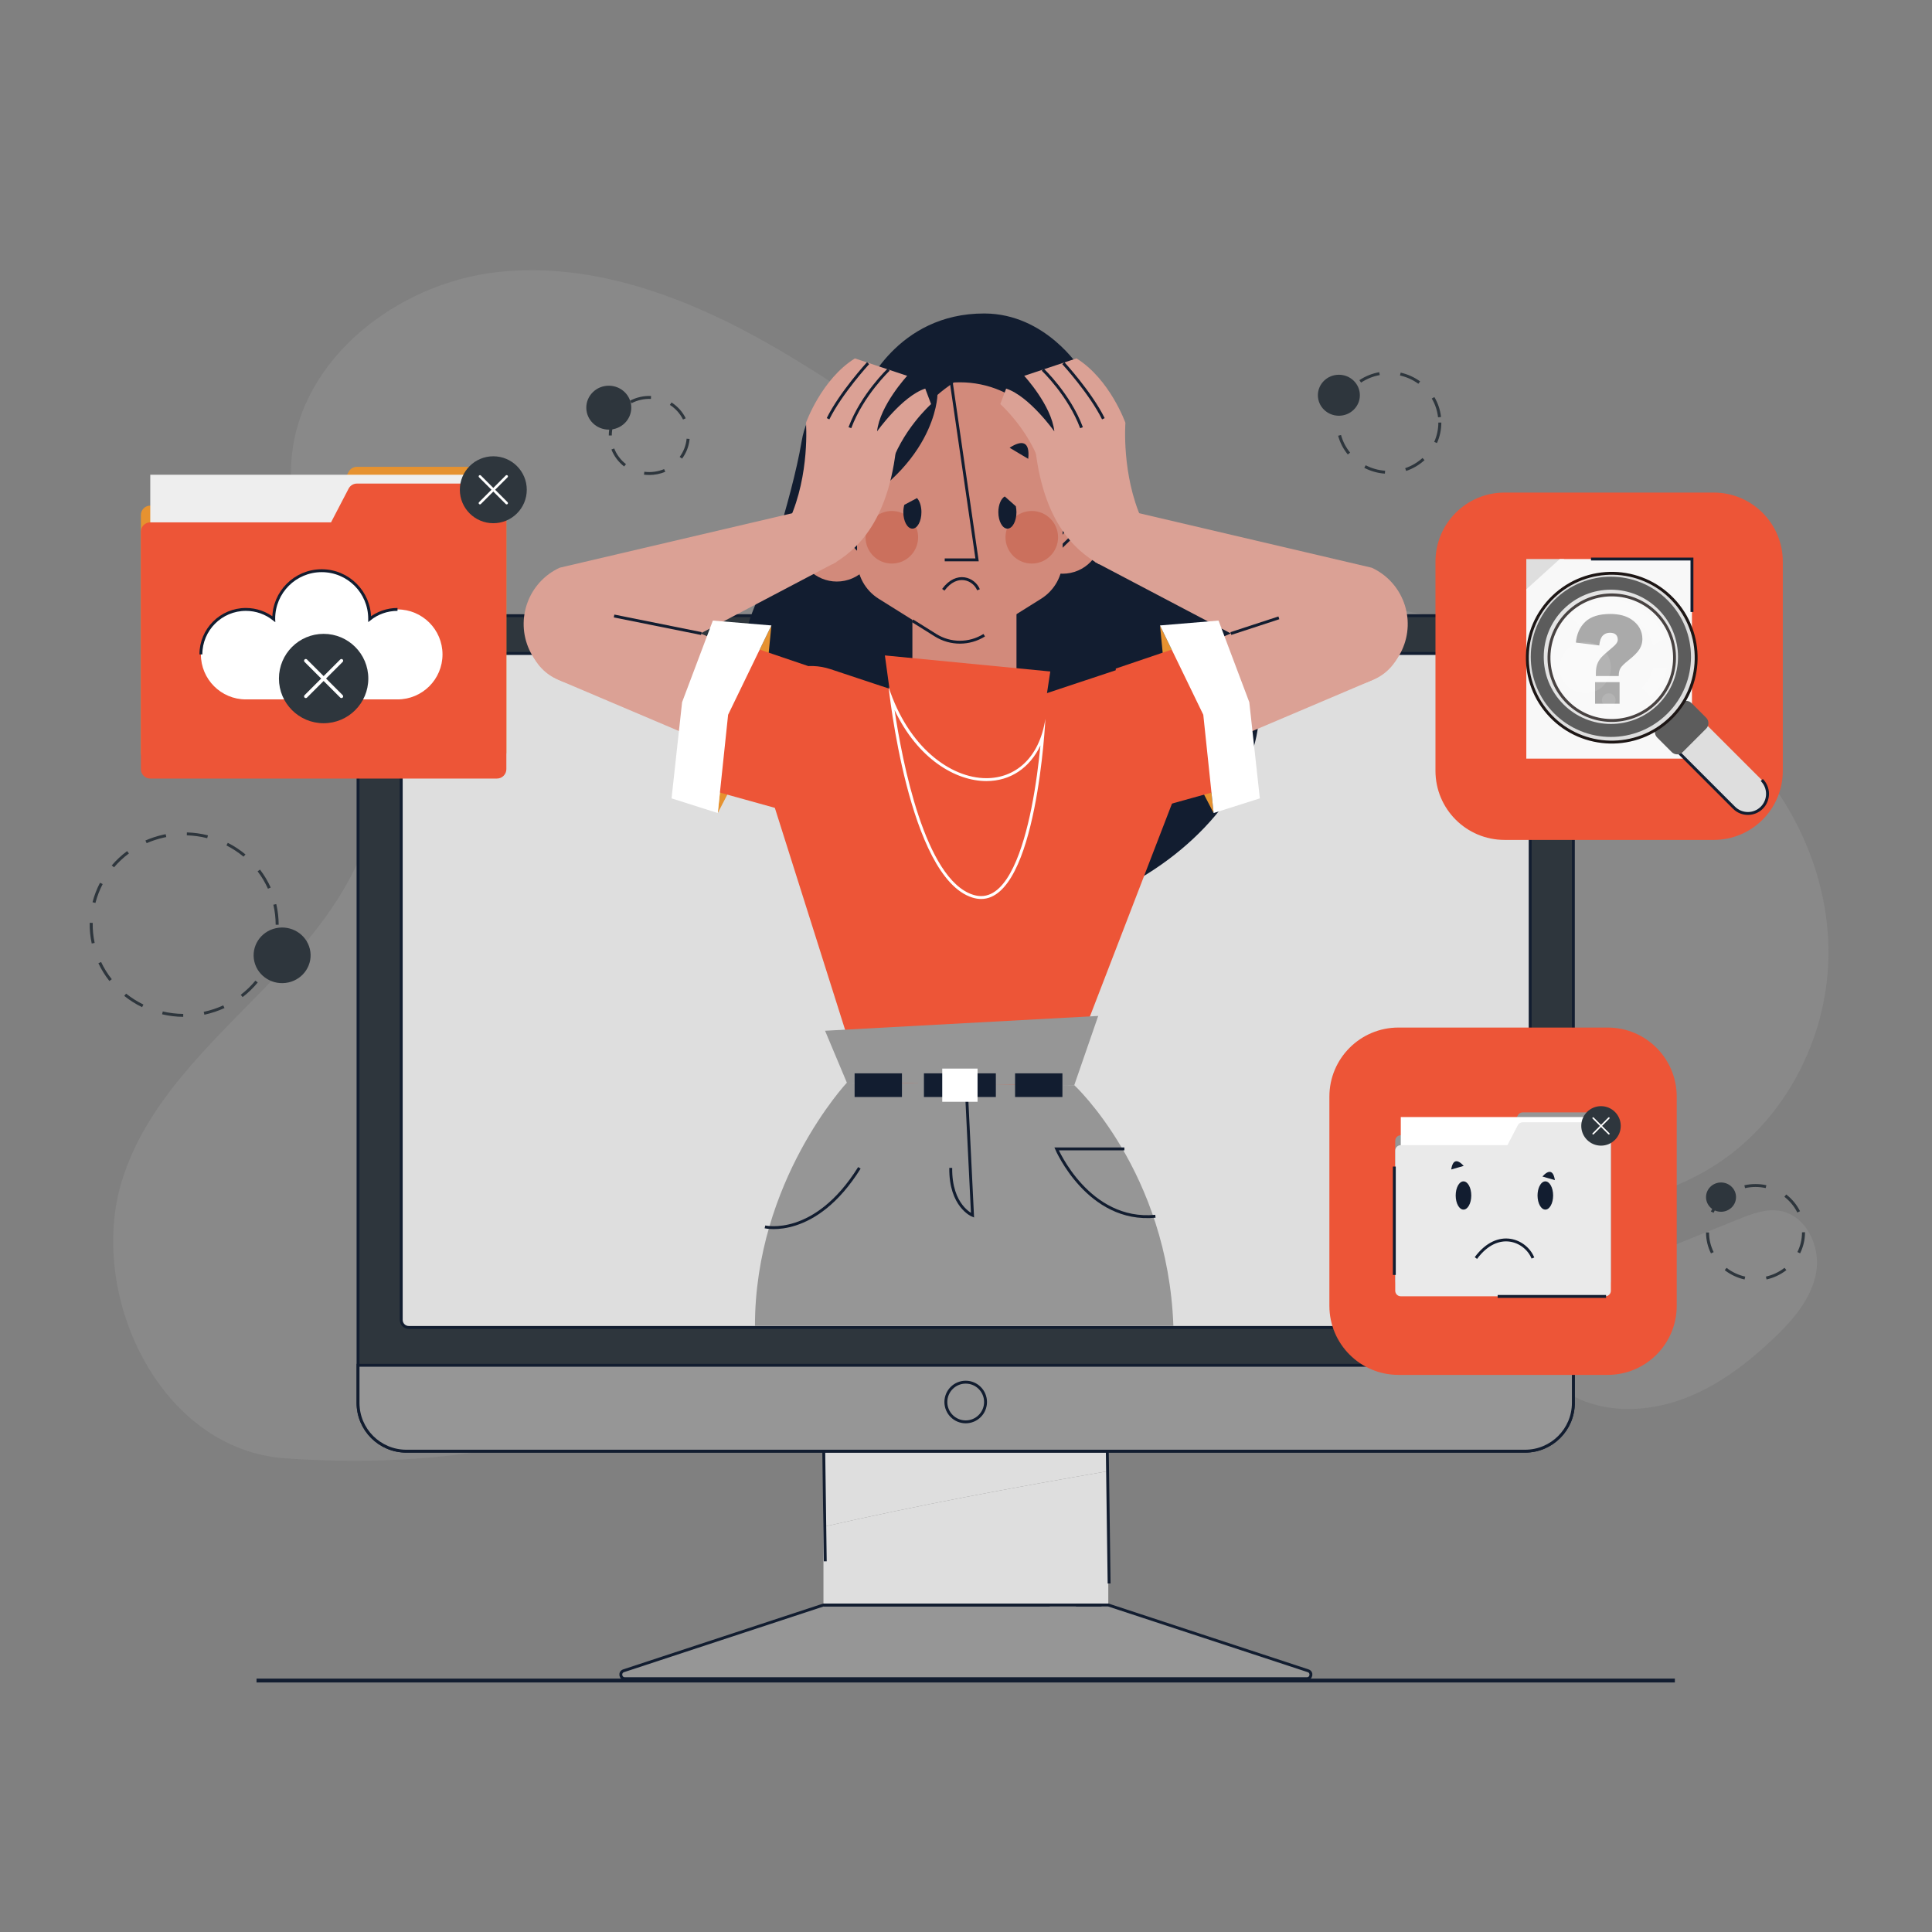 <?xml version="1.0" encoding="utf-8"?>
<!-- Generator: Adobe Illustrator 27.5.0, SVG Export Plug-In . SVG Version: 6.00 Build 0)  -->
<svg version="1.1" xmlns="http://www.w3.org/2000/svg" xmlns:xlink="http://www.w3.org/1999/xlink" x="0px" y="0px"
	 viewBox="0 0 500 500" style="enable-background:new 0 0 500 500;" xml:space="preserve">
<rect x="0" y="0" width="500" height="500" fill="#808080" stroke="none"/>
<g id="BACKGROUND">
	<rect style="fill:none;" width="500" height="500"/>
</g>
<g id="OBJECTS">
	<g style="opacity:0.4;">
		<path style="fill:#969696;" d="M31.625,305.318c6.149-19.665,22.041-34.409,36.419-49.167
			c14.379-14.757,28.534-32.121,29.534-52.701c1.437-29.588-24.792-55.613-22.097-85.112c2.344-25.657,27.368-44.946,52.963-47.892
			c25.595-2.946,50.991,7.095,73.219,20.122c22.228,13.027,42.612,29.218,65.761,40.528c33.372,16.305,70.807,21.699,107.182,29.209
			c26.762,5.525,54.533,12.966,74.43,31.697c15.258,14.364,24.65,35.105,24.158,56.055c-0.492,20.95-11.258,41.669-28.793,53.143
			c-27.178,17.783-63.073,11.307-94.31,2.41c-31.237-8.897-64.836-19.556-95.325-8.362c-30.538,11.211-49.512,41.378-76.128,60.082
			c-29.109,20.456-69.86,24.507-104.768,22.094C41.05,375.156,22.451,334.656,31.625,305.318z"/>
		<path style="fill:#969696;" d="M418.568,328.172c10.445-4.212,20.889-8.424,31.334-12.637c3.443-1.388,7.11-2.804,10.769-2.173
			c6.787,1.17,10.576,9.271,9.339,16.047c-1.237,6.775-6.061,12.293-11.056,17.035c-6.52,6.19-13.788,11.783-22.134,15.129
			c-8.345,3.346-17.893,4.287-26.349,1.233c-6.321-2.283-17.792-10.601-16.055-18.596
			C396.134,336.302,412.237,330.725,418.568,328.172z"/>
	</g>
	<g>
		<g>
			<path style="fill:#2E363D;" d="M451.491,331.124c-1.861-0.411-3.636-1.244-5.135-2.409l0.483-0.593
				c1.408,1.094,3.075,1.876,4.823,2.262L451.491,331.124z M457.186,331.12l-0.173-0.738c1.747-0.39,3.413-1.175,4.817-2.272
				l0.485,0.592C460.82,329.868,459.046,330.705,457.186,331.12z M442.796,324.376c-0.843-1.697-1.272-3.52-1.276-5.419l0.776-0.001
				c0.004,1.784,0.407,3.496,1.198,5.09L442.796,324.376z M465.867,324.353l-0.699-0.329c0.788-1.595,1.188-3.308,1.188-5.093
				l0.556-0.036l0.22,0.018C467.132,320.831,466.707,322.655,465.867,324.353z M443.473,313.859l-0.7-0.328
				c0.825-1.68,2.05-3.185,3.543-4.354l0.485,0.591C445.399,310.866,444.247,312.281,443.473,313.859z M465.148,313.795
				c-0.785-1.573-1.944-2.98-3.354-4.071l0.482-0.593c1.5,1.16,2.734,2.659,3.569,4.333L465.148,313.795z M451.615,307.487
				l-0.174-0.738c0.94-0.211,1.909-0.318,2.88-0.318c0,0,0.004,0,0.005,0c0.947,0,1.893,0.101,2.81,0.302l-0.17,0.739
				c-0.861-0.188-1.75-0.283-2.641-0.283c-0.002,0-0.003,0-0.003,0C453.408,307.188,452.498,307.288,451.615,307.487z"/>
		</g>
		<g>
			<path style="fill:#2E363D;" d="M53.116,262.555c-0.002,0-0.003,0.001-0.005,0.001l-0.22,0.048l-0.166-0.74l0.213-0.046
				c0.001,0,0.003-0.001,0.005-0.001c1.67-0.372,3.295-0.919,4.832-1.626l0.331,0.685C56.519,261.605,54.84,262.17,53.116,262.555z
				 M47.414,263.16c-1.839-0.017-3.678-0.24-5.467-0.661l0.182-0.737c1.732,0.408,3.513,0.623,5.293,0.64L47.414,263.16z
				 M62.789,258.047l-0.48-0.595c1.395-1.073,2.67-2.305,3.788-3.662l0.605,0.475C65.546,255.667,64.23,256.939,62.789,258.047z
				 M36.772,260.656c-1.646-0.801-3.201-1.784-4.622-2.922l0.492-0.585c1.377,1.102,2.883,2.054,4.476,2.829L36.772,260.656z
				 M69.652,249.727l-0.698-0.331c0.781-1.565,1.381-3.216,1.782-4.907l0.756,0.171C71.077,246.406,70.458,248.111,69.652,249.727z
				 M28.312,253.881c-1.125-1.421-2.085-2.968-2.853-4.598l0.705-0.317c0.743,1.579,1.673,3.076,2.762,4.452L28.312,253.881z
				 M72.118,239.315h-0.776c0-1.73-0.201-3.47-0.6-5.172l0.757-0.169C71.91,235.732,72.118,237.529,72.118,239.315z M24.496,244.021
				l-0.76,0.156c-0.378-1.763-0.553-3.563-0.519-5.351l0.776,0.014C23.96,240.57,24.129,242.314,24.496,244.021z M69.345,230.003
				c-0.714-1.592-1.614-3.107-2.677-4.501l0.623-0.452c1.098,1.441,2.029,3.005,2.766,4.65L69.345,230.003z M24.698,233.679
				l-0.753-0.184c0.448-1.739,1.098-3.433,1.935-5.035l0.692,0.344C25.761,230.355,25.131,231.995,24.698,233.679z M63.023,221.704
				c-1.356-1.127-2.844-2.105-4.423-2.909l0.359-0.672c1.63,0.83,3.167,1.84,4.567,3.004L63.023,221.704z M29.511,224.461
				l-0.596-0.486c1.18-1.378,2.52-2.627,3.983-3.71l0.469,0.603C31.95,221.917,30.653,223.126,29.511,224.461z M53.624,216.921
				c-1.725-0.439-3.501-0.686-5.279-0.735l0.022-0.757c1.837,0.05,3.672,0.306,5.454,0.76L53.624,216.921z M37.952,218.212
				l-0.318-0.691c1.463-0.641,3.004-1.144,4.58-1.495c0.227-0.051,0.444-0.096,0.666-0.139l0.152,0.743
				c-0.215,0.042-0.445,0.076-0.645,0.135C40.86,217.105,39.368,217.592,37.952,218.212z"/>
		</g>
		<g>
			<path style="fill:#2E363D;" d="M80.198,245.634c0.907,3.875-1.576,7.734-5.545,8.62c-3.97,0.885-7.923-1.538-8.83-5.413
				c-0.907-3.875,1.576-7.734,5.545-8.62C75.338,239.335,79.291,241.759,80.198,245.634z"/>
		</g>
		<g>
			<path style="fill:#2E363D;" d="M351.933,102.288c0,2.929-2.432,5.303-5.433,5.303c-3,0-5.433-2.374-5.433-5.303
				s2.432-5.303,5.433-5.303C349.5,96.985,351.933,99.359,351.933,102.288z"/>
		</g>
		<g>
			<path style="fill:#2E363D;" d="M449.282,309.814c0,2.092-1.737,3.788-3.881,3.788c-2.143,0-3.881-1.696-3.881-3.788
				c0-2.092,1.737-3.788,3.881-3.788C447.544,306.026,449.282,307.722,449.282,309.814z"/>
		</g>
		<g>
			<ellipse style="fill:#2E363D;" cx="157.554" cy="105.502" rx="5.821" ry="5.682"/>
		</g>
		<g>
			<path style="fill:#2E363D;" d="M168.031,122.927c-0.461,0-0.924-0.029-1.376-0.087l0.101-0.751
				c1.725,0.221,3.51-0.015,5.112-0.689l0.307,0.695C170.864,122.648,169.47,122.927,168.031,122.927z M161.524,120.717
				c-1.484-1.15-2.622-2.667-3.292-4.388l0.725-0.269c0.62,1.594,1.674,2.999,3.049,4.064L161.524,120.717z M176.521,118.694
				l-0.628-0.445c1.027-1.385,1.651-3.016,1.803-4.718l0.773,0.066C178.305,115.435,177.631,117.198,176.521,118.694z M158.33,112.7
				h-0.776c0-1.851,0.512-3.664,1.48-5.244l0.666,0.389C158.803,109.307,158.33,110.986,158.33,112.7z M176.767,108.577
				c-0.762-1.537-1.939-2.847-3.402-3.789l0.427-0.632c1.579,1.017,2.849,2.432,3.673,4.091L176.767,108.577z M163.428,104.361
				l-0.369-0.667c1.652-0.871,3.567-1.294,5.432-1.213l-0.034,0.757C166.733,103.166,164.957,103.555,163.428,104.361z"/>
		</g>
		<g>
			<path style="fill:#2E363D;" d="M358.41,122.581c-1.879-0.137-3.674-0.643-5.335-1.503l0.364-0.669
				c1.566,0.811,3.257,1.287,5.029,1.416L358.41,122.581z M363.915,121.88l-0.256-0.715c1.67-0.57,3.179-1.457,4.483-2.638
				l0.528,0.555C367.286,120.335,365.686,121.276,363.915,121.88z M348.805,117.613c-1.175-1.44-2.015-3.07-2.497-4.842l0.75-0.194
				c0.455,1.67,1.247,3.205,2.355,4.563L348.805,117.613z M371.886,114.665l-0.711-0.303c0.708-1.58,1.066-3.262,1.066-5.002h0.776
				C373.017,111.204,372.637,112.989,371.886,114.665z M372.166,107.996c-0.192-1.722-0.737-3.355-1.621-4.857l0.673-0.377
				c0.938,1.593,1.516,3.326,1.719,5.153L372.166,107.996z M346.774,107.476l-0.767-0.113c0.28-1.816,0.934-3.524,1.94-5.079
				l0.656,0.405C347.654,104.154,347.039,105.764,346.774,107.476z M367.067,99.321c-1.427-1.036-3.026-1.757-4.751-2.144
				l0.174-0.738c1.83,0.411,3.527,1.176,5.039,2.274L367.067,99.321z M352.243,99.014l-0.436-0.626
				c1.559-1.035,3.286-1.73,5.134-2.064l0.141,0.744C355.341,97.384,353.713,98.039,352.243,99.014z"/>
		</g>
	</g>
	<g>
		<g>
			<g>
				<g>
					<path style="fill:#DEDEDE;" d="M286.824,369.896h-73.715v25.227c24.312-5.541,48.986-10.135,73.715-14.4V369.896z"/>
					<path style="fill:#DEDEDE;" d="M213.109,395.123v26.117h73.715v-40.517C262.095,384.988,237.421,389.582,213.109,395.123z"/>
					<path style="fill:#969696;stroke:#121D30;stroke-width:0.75;stroke-miterlimit:10;" d="M338.219,434.443H161.715
						c-1.194,0-1.462-1.675-0.328-2.048l51.723-17.023h73.715l51.723,17.023C339.681,432.768,339.412,434.443,338.219,434.443z"/>
					
						<line style="fill:none;stroke:#121D30;stroke-width:0.75;stroke-miterlimit:10;" x1="278.463" y1="415.372" x2="285.078" y2="415.372"/>
					
						<line style="fill:none;stroke:#121D30;stroke-width:0.75;stroke-miterlimit:10;" x1="213.109" y1="415.372" x2="271.661" y2="415.372"/>
					
						<line style="fill:none;stroke:#121D30;stroke-width:0.75;stroke-miterlimit:10;" x1="213.109" y1="369.896" x2="213.576" y2="404.066"/>
					
						<line style="fill:none;stroke:#121D30;stroke-width:0.75;stroke-miterlimit:10;" x1="286.571" y1="375.634" x2="287.038" y2="409.804"/>
				</g>
				<path style="fill:#2E363D;stroke:#121D30;stroke-width:0.75;stroke-miterlimit:10;" d="M394.681,375.563H105.163
					c-6.905,0-12.504-5.598-12.504-12.503V171.839c0-6.905,5.598-12.503,12.504-12.503h289.518c6.905,0,12.503,5.598,12.503,12.503
					V363.06C407.185,369.965,401.586,375.563,394.681,375.563z"/>
				<path style="fill:#969696;stroke:#121D30;stroke-width:0.75;stroke-miterlimit:10;" d="M92.659,353.329v9.731
					c0,6.905,5.598,12.503,12.504,12.503h289.518c6.905,0,12.503-5.598,12.503-12.503v-9.731H92.659z"/>
				<path style="fill:#DEDEDE;" d="M103.838,341.584V171.075c0-1.083,0.878-1.96,1.96-1.96h288.248c1.083,0,1.96,0.878,1.96,1.96
					v170.509c0,1.082-0.878,1.96-1.96,1.96H105.798C104.715,343.545,103.838,342.667,103.838,341.584z"/>
				<path style="fill:none;stroke:#121D30;stroke-width:0.75;stroke-miterlimit:10;" d="M103.838,341.584V171.075
					c0-1.083,0.878-1.96,1.96-1.96h288.248c1.083,0,1.96,0.878,1.96,1.96v170.509c0,1.082-0.878,1.96-1.96,1.96H105.798
					C104.715,343.545,103.838,342.667,103.838,341.584z"/>
				<path style="fill:none;stroke:#121D30;stroke-width:0.75;stroke-miterlimit:10;" d="M255.056,362.84
					c0,2.836-2.299,5.134-5.134,5.134c-2.836,0-5.134-2.299-5.134-5.134c0-2.836,2.299-5.134,5.134-5.134
					C252.757,357.705,255.056,360.004,255.056,362.84z"/>
			</g>
			<line style="fill:none;stroke:#121D30;stroke-miterlimit:10;" x1="66.39" y1="434.92" x2="433.454" y2="434.92"/>
		</g>
		<g>
			<g>
				<g>
					<path style="fill:#121D30;" d="M242.617,102.212c0,0,14.341-20.921,32.276-10.491c22.453,13.057-4.664,44.162,11.932,53.163
						c16.596,9.001,33.754,9.702,38.536,34.598c6.252,32.551-52.626,78.313-102.414,49.34c-49.788-28.973-32.077-83.196-8.695-93.99
						C242.385,121.847,242.617,102.212,242.617,102.212z"/>
					<path style="fill:#D28A7B;" d="M263.064,157.732v22.317c0,3.722-1.513,7.089-3.954,9.529c-2.427,2.44-5.794,3.953-9.516,3.953
						c-7.443,0-13.469-6.039-13.469-13.483v-22.317H263.064z"/>
					<g>
						<path style="fill:#D28A7B;" d="M206.688,142.433c1.118,5.461,6.451,8.981,11.912,7.863c5.461-1.118,8.981-6.451,7.863-11.912
							c-1.118-5.461-6.451-8.981-11.911-7.863C209.091,131.639,205.57,136.972,206.688,142.433z"/>
						<path style="fill:#121D30;" d="M221.828,125.533v17.013c0,0-6.755-6-6.568-17.814L221.828,125.533z"/>
						
							<line style="fill:none;stroke:#121D30;stroke-width:0.75;stroke-miterlimit:10;" x1="209.454" y1="138.607" x2="217.451" y2="144.018"/>
					</g>
					<g>
						<path style="fill:#D28A7B;" d="M265.125,140.408c1.118,5.461,6.451,8.981,11.912,7.863c5.461-1.118,8.981-6.451,7.863-11.912
							c-1.118-5.461-6.451-8.981-11.912-7.863C267.528,129.615,264.007,134.947,265.125,140.408z"/>
						<path style="fill:#121D30;" d="M275.013,138.384c0,0,5.772-6.313,3.744-21.282h-8.092L275.013,138.384z"/>
						
							<line style="fill:none;stroke:#121D30;stroke-width:0.75;stroke-miterlimit:10;" x1="273.35" y1="142.837" x2="281.179" y2="135.253"/>
					</g>
					<path style="fill:#D28A7B;" d="M248.42,98.94L248.42,98.94c-14.687,0-26.593,11.906-26.593,26.592v19.36
						c0,4.092,2.107,7.895,5.575,10.065l14.72,9.211c3.852,2.411,8.743,2.411,12.596,0l14.72-9.211
						c3.468-2.17,5.575-5.973,5.575-10.065v-19.36C275.013,110.846,263.107,98.94,248.42,98.94z"/>
					<path style="fill:none;stroke:#121D30;stroke-width:0.75;stroke-miterlimit:10;" d="M236.125,160.639l5.997,3.753
						c3.852,2.411,8.743,2.411,12.596,0"/>
					<polyline style="fill:none;stroke:#121D30;stroke-width:0.75;stroke-miterlimit:10;" points="246.192,98.94 252.865,144.891 
						244.492,144.891 					"/>
					<path style="fill:#CB705D;" d="M273.828,139.045c0,3.758-3.046,6.805-6.805,6.805c-3.758,0-6.805-3.047-6.805-6.805
						c0-3.758,3.047-6.804,6.805-6.804C270.782,132.24,273.828,135.287,273.828,139.045z"/>
					<path style="fill:#CB705D;" d="M237.608,139.045c0,3.758-3.046,6.805-6.804,6.805c-3.758,0-6.804-3.047-6.804-6.805
						c0-3.758,3.047-6.804,6.804-6.804C234.562,132.24,237.608,135.287,237.608,139.045z"/>
					<g>
						<path style="fill:#121D30;" d="M263.054,132.543c0,2.364-1.041,4.267-2.334,4.267c-1.293,0-2.349-1.903-2.349-4.267
							c0-1.903,0.699-3.523,1.65-4.059h0.015l2.869,2.542C262.994,131.487,263.054,132.008,263.054,132.543z"/>
						<path style="fill:#121D30;" d="M238.465,132.543c0,2.364-1.041,4.267-2.334,4.267c-1.308,0-2.349-1.903-2.349-4.267
							c0-0.684,0.089-1.323,0.253-1.888l3.285-1.754C238.019,129.644,238.465,130.997,238.465,132.543z"/>
					</g>
					<path style="fill:#121D30;" d="M279.509,95.323c-17.941-10.429-36.898,6.883-36.898,6.883s-0.232,19.645-28.356,32.623
						c-5.93,2.74-13.878,12.492-17.599,18.422c0,0,8.22-23.712,10.81-39.049c2.604-15.351,16.237-12.978,16.237-12.978
						s8.261-20.19,31.11-20.094C270.64,81.198,279.509,95.323,279.509,95.323z"/>
					<path style="fill:#121D30;" d="M261.286,115.878c3.253-2.116,5.302-1.645,4.816,2.868L261.286,115.878z"/>
					<path style="fill:#121D30;" d="M228.8,119.721c-0.732-3.811,0.477-5.531,4.474-3.378L228.8,119.721z"/>
				</g>
				<path style="fill:none;stroke:#121D30;stroke-width:0.75;stroke-miterlimit:10;" d="M244.125,152.632
					c3.53-4.774,7.979-2.815,9.107,0"/>
			</g>
			<g>
				<path style="fill:#DBA195;" d="M362.175,159.225L362.175,159.225c2.744,6.462-0.27,13.925-6.732,16.669l-58.137,24.688
					c-6.462,2.744-13.925-0.27-16.67-6.732l0,0c-2.744-6.462,0.27-13.926,6.732-16.67l58.137-24.688
					C351.968,149.749,359.431,152.763,362.175,159.225z"/>
				<path style="fill:#DBA195;" d="M362.841,168.212L362.841,168.212c-3.714,8.042-13.245,11.551-21.288,7.836l-58.183-30.612
					l1.988-14.831l69.646,16.32C363.047,150.639,366.555,160.17,362.841,168.212z"/>
				<g>
					<g>
						<path style="fill:#DBA195;" d="M295.55,134.549c-5.342-11.78-4.293-25.126-4.293-25.126l-23.669,2.856
							c1.535,22.714,10.857,30.287,16.875,33.771L295.55,134.549z"/>
						<path style="fill:#DBA195;" d="M291.257,109.424c0,0-4.004-11.277-12.663-16.67l-13.528,4.511c0,0,7.099,7.683,7.793,14.379
							c0,0-6.484-9.133-12.47-11.078l-1.509,4.013c0,0,7.788,6.898,10.756,16.869L291.257,109.424z"/>
					</g>
					<path style="fill:none;stroke:#121D30;stroke-width:0.75;stroke-miterlimit:10;" d="M275.182,93.985
						c0,0,7.064,7.688,10.367,14.385"/>
					<path style="fill:none;stroke:#121D30;stroke-width:0.75;stroke-miterlimit:10;" d="M269.859,95.666
						c0,0,6.852,6.482,10.037,15.021"/>
				</g>
				<g>
					<polygon style="fill:#E69230;" points="314.087,210.415 302.847,188.724 300.209,161.863 311.41,184.976 					"/>
					<polygon style="fill:#ed5537;" points="288.612,212.045 320.91,203.07 310.357,165.699 288.759,173.029 					"/>
					<polygon style="fill:#FFFFFF;" points="314.087,210.415 311.41,184.976 300.209,161.863 315.356,160.605 323.317,181.726 
						326.047,206.615 					"/>
				</g>
				
					<line style="fill:none;stroke:#121D30;stroke-width:0.75;stroke-miterlimit:10;" x1="318.543" y1="163.962" x2="330.971" y2="159.897"/>
				<path style="fill:#DBA195;" d="M137.668,159.225L137.668,159.225c-2.744,6.462,0.27,13.925,6.732,16.669l58.137,24.688
					c6.462,2.744,13.925-0.27,16.67-6.732l0,0c2.744-6.462-0.27-13.926-6.732-16.67l-58.137-24.688
					C147.876,149.749,140.412,152.763,137.668,159.225z"/>
				<path style="fill:#DBA195;" d="M137.003,168.212L137.003,168.212c3.714,8.042,13.245,11.551,21.288,7.836l58.183-30.612
					l-1.988-14.831l-69.646,16.32C136.797,150.639,133.288,160.17,137.003,168.212z"/>
				<g>
					<g>
						<path style="fill:#DBA195;" d="M204.294,134.549c5.342-11.78,4.293-25.126,4.293-25.126l23.669,2.856
							c-1.535,22.714-10.857,30.287-16.875,33.771L204.294,134.549z"/>
						<path style="fill:#DBA195;" d="M208.587,109.424c0,0,4.004-11.277,12.663-16.67l13.527,4.511c0,0-7.099,7.683-7.793,14.379
							c0,0,6.484-9.133,12.47-11.078l1.509,4.013c0,0-7.788,6.898-10.756,16.869L208.587,109.424z"/>
					</g>
					<path style="fill:none;stroke:#121D30;stroke-width:0.75;stroke-miterlimit:10;" d="M224.662,93.985
						c0,0-7.064,7.688-10.367,14.385"/>
					<path style="fill:none;stroke:#121D30;stroke-width:0.75;stroke-miterlimit:10;" d="M229.985,95.666
						c0,0-6.852,6.482-10.037,15.021"/>
				</g>
				<g>
					<polygon style="fill:#E69230;" points="185.757,210.415 196.996,188.724 199.635,161.863 188.434,184.976 					"/>
					<polygon style="fill:#ed5537;" points="211.232,212.045 178.934,203.07 189.487,165.699 211.085,173.029 					"/>
					<polygon style="fill:#FFFFFF;" points="185.757,210.415 188.434,184.976 199.635,161.863 184.488,160.605 176.526,181.726 
						173.797,206.615 					"/>
				</g>
				
					<line style="fill:none;stroke:#121D30;stroke-width:0.75;stroke-miterlimit:10;" x1="158.921" y1="159.419" x2="181.513" y2="163.961"/>
				<path style="fill:#ed5537;" d="M289.598,173.184l-36.733,12.204v0.392l-37.912-12.596c-12.003-3.988-23.468,7.314-19.651,19.374
					l28.446,89.871h29.117h21.739l34.646-89.871C313.066,180.498,301.601,169.196,289.598,173.184z"/>
				<polygon style="fill:#ed5537;" points="268.026,198.724 271.812,173.779 229.009,169.625 232.987,198.724 				"/>
				<g>
					<path style="fill:#FFFFFF;" d="M231.513,183.742c5.971,12.66,15.833,18.4,23.756,18.4c6.228,0,11.222-3.403,13.993-9.22
						c-0.426,4.401-1.154,10.359-2.347,16.275c-2.09,10.359-6.041,22.708-13,22.708c-0.67,0-1.372-0.115-2.086-0.342
						C239.345,227.591,233.478,196.935,231.513,183.742 M229.974,177.816c0,0,5.083,49.197,21.627,54.461
						c0.804,0.256,1.575,0.378,2.313,0.378c14.459,0,16.633-46.648,16.633-46.648c-1.586,10.343-7.919,15.385-15.278,15.385
						C245.979,201.392,235.054,193.36,229.974,177.816L229.974,177.816z"/>
				</g>
				<g>
					<polygon style="fill:#969696;" points="213.522,266.757 284.215,262.925 278.02,280.837 219.169,280.2 					"/>
					<path style="fill:#969696;" d="M278.02,280.837c0,0,24.215,22.387,25.65,62.318H195.382c0-37.527,23.787-62.955,23.787-62.955
						L278.02,280.837z"/>
					<path style="fill:none;stroke:#121D30;stroke-width:0.75;stroke-miterlimit:10;" d="M250.235,284.877l1.451,29.641
						c0,0-5.771-2.334-5.632-12.268"/>
					<path style="fill:none;stroke:#121D30;stroke-width:0.75;stroke-miterlimit:10;" d="M290.99,297.335h-17.543
						c0,0,8.176,19.11,25.568,17.434"/>
					<path style="fill:none;stroke:#121D30;stroke-width:0.75;stroke-miterlimit:10;" d="M197.969,317.516
						c0,0,12.953,3.12,24.44-15.283"/>
					<g>
						<rect x="221.173" y="277.78" style="fill:#121D30;" width="12.251" height="6.125"/>
						<rect x="262.703" y="277.78" style="fill:#121D30;" width="12.251" height="6.125"/>
						<rect x="239.114" y="277.78" style="fill:#121D30;" width="18.611" height="6.125"/>
						<rect x="243.85" y="276.549" style="fill:#FFFFFF;" width="9.139" height="8.589"/>
					</g>
				</g>
			</g>
		</g>
	</g>
	<g>
		<g>
			<path style="fill:#E69230;" d="M90.218,122.122l-4.546,8.728H38.891c-1.344,0-2.433,1.089-2.433,2.433v61.437
				c0,1.344,1.089,2.433,2.433,2.433h89.723c1.344,0,2.433-1.089,2.433-2.433v-59.308v-4.562v-7.604
				c0-1.344-1.089-2.433-2.433-2.433H92.376C91.469,120.813,90.637,121.317,90.218,122.122z"/>
			<rect x="38.891" y="122.866" style="fill:#EEEEEE;" width="89.875" height="69.193"/>
			<g>
				<path style="fill:#ed5537;" d="M90.218,126.456l-4.546,8.728H38.891c-1.344,0-2.433,1.089-2.433,2.433v61.438
					c0,1.344,1.089,2.433,2.433,2.433h89.723c1.344,0,2.433-1.089,2.433-2.433v-59.309v-4.562v-7.604
					c0-1.344-1.089-2.433-2.433-2.433H92.376C91.469,125.147,90.637,125.651,90.218,126.456z"/>
			</g>
			<g>
				<circle style="fill:#2E363D;" cx="127.668" cy="126.747" r="8.661"/>
				<path style="fill:#FFFFFF;" d="M131.36,129.968l-3.221-3.221l3.221-3.221c0.129-0.13,0.13-0.341,0-0.471
					c-0.13-0.13-0.342-0.13-0.471,0l-3.221,3.221l-3.221-3.221c-0.13-0.13-0.342-0.13-0.471,0c-0.13,0.13-0.129,0.342,0,0.471
					l3.221,3.221l-3.221,3.221c-0.13,0.13-0.13,0.342,0,0.471c0.13,0.13,0.342,0.13,0.471,0l3.221-3.221l3.221,3.221
					c0.13,0.13,0.342,0.13,0.471,0C131.489,130.31,131.489,130.098,131.36,129.968z"/>
			</g>
			<g>
				<g>
					<path style="fill:#FFFFFF;" d="M102.874,157.718c-2.724,0-5.227,0.938-7.21,2.505c0-0.038,0.002-0.076,0.002-0.115
						c0-6.855-5.557-12.412-12.413-12.412c-6.855,0-12.412,5.557-12.412,12.412c0,0.038,0.001,0.076,0.002,0.115
						c-1.983-1.567-4.487-2.505-7.21-2.505c-6.431,0-11.644,5.213-11.644,11.644c0,6.431,5.213,11.644,11.644,11.644
						c0.151,0,0.301-0.006,0.451-0.011c0.15,0.006,0.3,0.011,0.451,0.011h37.615c0.122,0,0.242-0.005,0.363-0.009
						c0.121,0.004,0.241,0.009,0.363,0.009c6.431,0,11.644-5.213,11.644-11.644C114.518,162.931,109.304,157.718,102.874,157.718z"
						/>
					<path style="fill:none;stroke:#121D30;stroke-width:0.75;stroke-miterlimit:10;" d="M102.874,157.718
						c-2.724,0-5.227,0.938-7.21,2.505c0-0.038,0.002-0.076,0.002-0.115c0-6.855-5.557-12.412-12.413-12.412
						c-6.855,0-12.412,5.557-12.412,12.412c0,0.038,0.001,0.076,0.002,0.115c-1.983-1.567-4.487-2.505-7.21-2.505
						c-6.431,0-11.644,5.213-11.644,11.644"/>
				</g>
				<g>
					<circle style="fill:#2E363D;" cx="83.753" cy="175.606" r="11.565"/>
					<path style="fill:#FFFFFF;" d="M88.682,179.906l-4.301-4.301l4.301-4.301c0.173-0.173,0.173-0.456,0-0.629
						c-0.173-0.173-0.456-0.173-0.629,0l-4.301,4.301l-4.301-4.301c-0.173-0.173-0.456-0.173-0.629,0
						c-0.173,0.173-0.173,0.456,0,0.629l4.301,4.301l-4.301,4.301c-0.173,0.173-0.173,0.456,0,0.629
						c0.173,0.173,0.456,0.173,0.629,0l4.301-4.301l4.301,4.301c0.173,0.173,0.456,0.173,0.629,0
						C88.855,180.362,88.855,180.079,88.682,179.906z"/>
				</g>
			</g>
		</g>
		<g>
			<path style="fill:#ed5537;" d="M416.06,355.82h-54.142c-9.872,0-17.874-8.003-17.874-17.874v-54.142
				c0-9.872,8.003-17.874,17.874-17.874h54.142c9.872,0,17.874,8.003,17.874,17.874v54.142
				C433.934,347.818,425.931,355.82,416.06,355.82z"/>
			<g>
				<path style="fill:#969696;" d="M392.803,288.654l-2.682,5.149h-27.6c-0.793,0-1.436,0.643-1.436,1.436v36.247
					c0,0.793,0.643,1.435,1.436,1.435h52.936c0.793,0,1.436-0.643,1.436-1.435v-34.991v-2.692v-4.486
					c0-0.793-0.643-1.436-1.436-1.436h-21.38C393.541,287.881,393.051,288.179,392.803,288.654z"/>
				<rect x="362.521" y="289.092" style="fill:#FFFFFF;" width="53.025" height="40.823"/>
				<g>
					<path style="fill:#EAEAEA;" d="M392.803,291.211l-2.682,5.149h-27.6c-0.793,0-1.436,0.643-1.436,1.436v36.247
						c0,0.793,0.643,1.435,1.436,1.435h52.936c0.793,0,1.436-0.643,1.436-1.435v-34.991v-2.692v-4.486
						c0-0.793-0.643-1.435-1.436-1.435h-21.38C393.541,290.438,393.051,290.736,392.803,291.211z"/>
					<g>
						
							<line style="fill:none;stroke:#121D30;stroke-width:0.75;stroke-miterlimit:10;" x1="360.85" y1="301.904" x2="360.85" y2="329.955"/>
						
							<line style="fill:none;stroke:#121D30;stroke-width:0.75;stroke-miterlimit:10;" x1="415.648" y1="335.516" x2="387.597" y2="335.516"/>
					</g>
				</g>
				<g>
					<path style="fill:none;stroke:#121D30;stroke-width:0.75;stroke-miterlimit:10;" d="M381.962,325.579
						c5.719-7.734,12.928-4.56,14.756,0"/>
					<g>
						<path style="fill:#121D30;" d="M380.766,309.391c0,2.019-0.903,3.655-2.017,3.655c-1.114,0-2.017-1.637-2.017-3.655
							c0-2.019,0.903-3.655,2.017-3.655C379.863,305.736,380.766,307.372,380.766,309.391z"/>
						<path style="fill:#121D30;" d="M401.949,309.391c0,2.019-0.903,3.655-2.017,3.655s-2.017-1.637-2.017-3.655
							c0-0.881,0.172-1.69,0.459-2.321c0.37-0.815,0.931-1.334,1.558-1.334C401.046,305.736,401.949,307.372,401.949,309.391z"/>
					</g>
					<g>
						<path style="fill:#121D30;" d="M399.171,304.483c1.563-1.723,2.823-1.762,3.23,0.929L399.171,304.483z"/>
						<path style="fill:#121D30;" d="M378.806,301.733c-1.563-1.723-2.824-1.762-3.23,0.929L378.806,301.733z"/>
					</g>
				</g>
				<g>
					<path style="fill:#2E363D;" d="M409.23,291.383c0-2.822,2.288-5.11,5.11-5.11c2.822,0,5.11,2.288,5.11,5.11
						c0,2.822-2.288,5.11-5.11,5.11C411.517,296.493,409.23,294.205,409.23,291.383z"/>
					<path style="fill:#FFFFFF;" d="M416.518,293.283l-1.9-1.9l1.9-1.9c0.076-0.076,0.077-0.202,0-0.278
						c-0.076-0.076-0.201-0.076-0.278,0l-1.9,1.9l-1.9-1.9c-0.076-0.076-0.202-0.076-0.278,0c-0.077,0.077-0.076,0.202,0,0.278
						l1.9,1.9l-1.9,1.9c-0.076,0.077-0.076,0.202,0,0.278c0.076,0.077,0.202,0.077,0.278,0l1.9-1.9l1.9,1.9
						c0.077,0.077,0.202,0.077,0.278,0C416.594,293.484,416.595,293.359,416.518,293.283z"/>
				</g>
			</g>
		</g>
		<g>
			<path style="fill:#ed5537;" d="M443.514,217.367h-54.142c-9.872,0-17.874-8.003-17.874-17.874v-54.142
				c0-9.872,8.003-17.874,17.874-17.874h54.142c9.872,0,17.874,8.003,17.874,17.874v54.142
				C461.388,209.364,453.385,217.367,443.514,217.367z"/>
			<g>
				<g>
					<rect x="395.009" y="144.678" style="fill:#DEDEDE;" width="9.75" height="8.333"/>
					<polygon style="fill:#F8F8F8;" points="395.009,152.516 395.009,196.34 437.877,196.34 437.877,144.678 403.667,144.678 					
						"/>
					<polyline style="fill:none;stroke:#121D30;stroke-width:0.75;stroke-miterlimit:10;" points="437.877,158.375 437.877,144.678 
						411.75,144.678 					"/>
					<g>
						<path style="fill:#969696;" d="M418.927,174.956h-5.919v-0.592c0-1.007,0.114-1.825,0.343-2.453
							c0.228-0.628,0.569-1.202,1.02-1.721c0.452-0.519,1.467-1.433,3.045-2.742c0.841-0.685,1.262-1.314,1.262-1.885
							c0-0.571-0.169-1.015-0.506-1.332c-0.337-0.317-0.849-0.475-1.534-0.475c-0.737,0-1.347,0.244-1.83,0.732
							c-0.483,0.488-0.792,1.34-0.927,2.555l-6.044-0.748c0.208-2.222,1.015-4.011,2.422-5.366c1.407-1.355,3.565-2.033,6.472-2.033
							c2.264,0,4.092,0.473,5.483,1.418c1.89,1.277,2.835,2.98,2.835,5.109c0,0.883-0.244,1.734-0.732,2.555
							c-0.488,0.82-1.485,1.823-2.991,3.007c-1.049,0.831-1.711,1.498-1.986,2.002C419.065,173.49,418.927,174.146,418.927,174.956z
							 M412.805,176.53h6.34v5.592h-6.34V176.53z"/>
					</g>
				</g>
				<g>
					<g>
						<path style="opacity:0.11;fill:#FFFFFF;" d="M417.61,179.947c0.697,0.697,0.697,1.827,0,2.523
							c-0.697,0.697-1.826,0.697-2.523,0c-0.697-0.697-0.697-1.827,0-2.523C415.783,179.25,416.913,179.25,417.61,179.947z"/>
						<path style="fill:#DEDEDE;" d="M455.947,209.039L455.947,209.039c-1.982,1.982-5.197,1.982-7.179,0l-14.8-14.8l7.179-7.179
							l14.8,14.8C457.929,203.842,457.929,207.057,455.947,209.039z"/>
						<path style="fill:none;stroke:#121D30;stroke-width:0.75;stroke-miterlimit:10;" d="M455.947,201.86
							c1.982,1.982,1.982,5.196,0,7.179l0,0c-1.982,1.982-5.197,1.982-7.179,0l-14.8-14.8"/>
						<path style="fill:#5C5C5C;" d="M441.552,188.569l-6.075,6.075c-0.778,0.778-2.051,0.778-2.829,0l-3.78-3.78
							c-0.778-0.778-0.778-2.051,0-2.829l6.075-6.075c0.778-0.778,2.051-0.778,2.829,0l3.78,3.78
							C442.33,186.518,442.33,187.791,441.552,188.569z"/>
						<path style="fill:#DEDEDE;stroke:#1D1615;stroke-width:0.75;stroke-miterlimit:10;" d="M402.007,154.426
							c-8.705,8.333-9.007,22.195-0.674,30.9c8.333,8.705,22.195,9.007,30.9,0.674c8.705-8.334,9.007-22.195,0.674-30.9
							C424.574,146.395,410.712,146.092,402.007,154.426z M428.863,158.972c6.198,6.475,5.973,16.785-0.501,22.983
							c-6.475,6.198-16.785,5.973-22.983-0.501c-6.198-6.474-5.974-16.785,0.501-22.983
							C412.354,152.272,422.664,152.497,428.863,158.972z"/>
						<circle style="opacity:0.19;fill:#FFFFFF;" cx="416.894" cy="169.986" r="17.375"/>
						<path style="opacity:0.11;fill:#FFFFFF;" d="M414.948,168.08c2.595,2.595,2.595,6.803,0,9.398s-6.802,2.595-9.397,0
							s-2.595-6.802,0-9.398C408.145,165.485,412.353,165.485,414.948,168.08z"/>
						<path style="opacity:0.11;fill:#FFFFFF;" d="M424.881,161.999c1.435,1.435,2.4,3.161,2.902,4.988l3.164-1.729
							c-0.706-2.103-1.893-4.08-3.568-5.756c-5.79-5.79-15.178-5.79-20.968,0l2.497,2.497
							C413.318,157.588,420.47,157.588,424.881,161.999z"/>
						<path style="fill:#5C5C5C;" d="M402.232,155.324c-8.097,8.098-8.097,21.226,0,29.323c8.097,8.098,21.226,8.098,29.323,0
							c8.097-8.097,8.097-21.226,0-29.323C423.458,147.227,410.33,147.227,402.232,155.324z M429.18,182.272
							c-6.785,6.785-17.787,6.785-24.572,0c-6.785-6.785-6.785-17.787,0-24.572c6.785-6.785,17.787-6.785,24.572,0
							C435.965,164.486,435.965,175.487,429.18,182.272z"/>
						<g style="opacity:0.11;">
							<path style="fill:#FFFFFF;" d="M427.839,172.779c-0.484,1.903-1.468,3.705-2.957,5.194l2.497,2.497
								c2.181-2.181,3.54-4.873,4.078-7.691H427.839z"/>
						</g>
					</g>
				</g>
			</g>
		</g>
	</g>
</g>
</svg>
